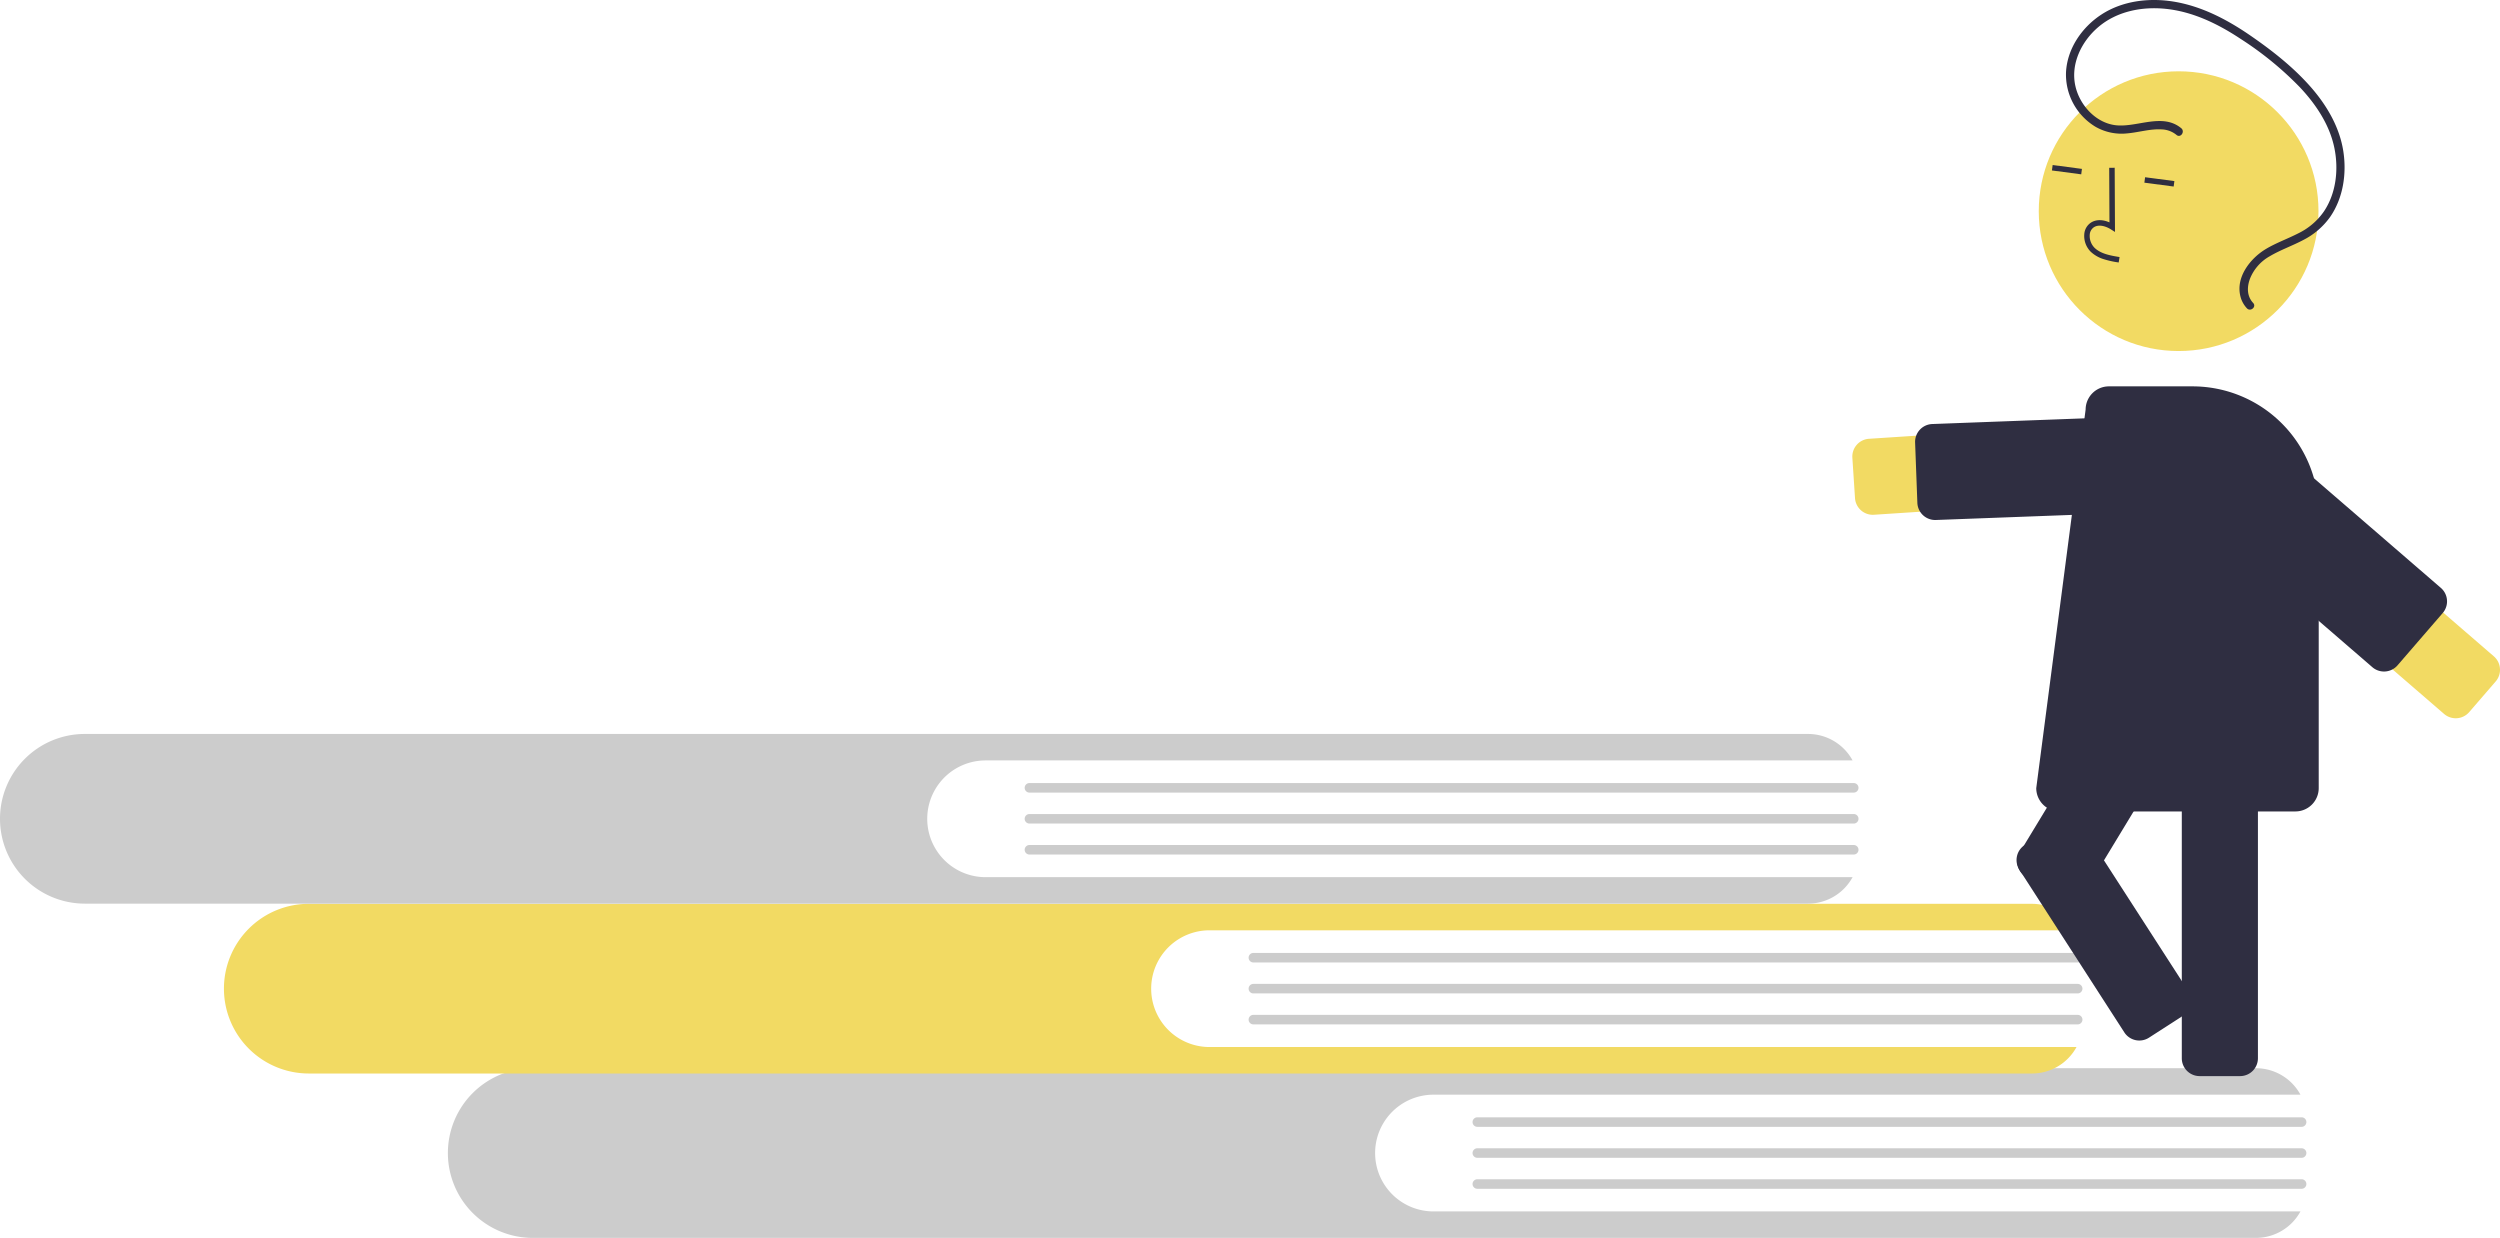 <svg data-name="Layer 1" xmlns="http://www.w3.org/2000/svg" width="911.602" height="451.384" viewBox="0 0 911.602 451.384" xmlns:xlink="http://www.w3.org/1999/xlink"><path d="M666.907,666.039a21.283,21.283,0,0,1,0-42.566H983.042a18.505,18.505,0,0,0-16.237-9.653H338.413a30.932,30.932,0,0,0-30.897,30.936,30.952,30.952,0,0,0,30.897,30.936H966.805a18.506,18.506,0,0,0,16.237-9.653Z" transform="translate(-144.199 -224.308)" fill="#ccc"/><path d="M983.462,635.2H682.891a1.737,1.737,0,0,1,0-3.475H983.462a1.737,1.737,0,0,1,0,3.475Z" transform="translate(-144.199 -224.308)" fill="#ccc"/><path d="M983.462,646.493H682.891a1.737,1.737,0,0,1,0-3.475H983.462a1.737,1.737,0,0,1,0,3.475Z" transform="translate(-144.199 -224.308)" fill="#ccc"/><path d="M983.462,657.787H682.891a1.737,1.737,0,0,1,0-3.475H983.462a1.737,1.737,0,0,1,0,3.475Z" transform="translate(-144.199 -224.308)" fill="#ccc"/><path d="M585.249,606.099a21.283,21.283,0,0,1,0-42.566H901.384a18.505,18.505,0,0,0-16.237-9.653H256.755a30.933,30.933,0,0,0-30.898,30.936,30.952,30.952,0,0,0,30.898,30.936H885.147a18.505,18.505,0,0,0,16.237-9.653Z" transform="translate(-144.199 -224.308)" fill="#f2da63"/><path d="M901.804,575.26H601.233a1.737,1.737,0,0,1,0-3.475H901.804a1.737,1.737,0,1,1,0,3.475Z" transform="translate(-144.199 -224.308)" fill="#ccc"/><path d="M901.804,586.553H601.233a1.737,1.737,0,0,1,0-3.475H901.804a1.737,1.737,0,1,1,0,3.475Z" transform="translate(-144.199 -224.308)" fill="#ccc"/><path d="M901.804,597.846H601.233a1.737,1.737,0,0,1,0-3.475H901.804a1.737,1.737,0,1,1,0,3.475Z" transform="translate(-144.199 -224.308)" fill="#ccc"/><path d="M503.591,544.158a21.283,21.283,0,0,1,0-42.566H819.726a18.506,18.506,0,0,0-16.237-9.653H175.097a30.932,30.932,0,0,0-30.897,30.936,30.952,30.952,0,0,0,30.897,30.936H803.489a18.505,18.505,0,0,0,16.237-9.653Z" transform="translate(-144.199 -224.308)" fill="#ccc"/><path d="M820.146,513.32H519.575a1.737,1.737,0,0,1,0-3.475H820.146a1.737,1.737,0,1,1,0,3.475Z" transform="translate(-144.199 -224.308)" fill="#ccc"/><path d="M820.146,524.613H519.575a1.737,1.737,0,1,1,0-3.475H820.146a1.737,1.737,0,1,1,0,3.475Z" transform="translate(-144.199 -224.308)" fill="#ccc"/><path d="M820.146,535.906H519.575a1.737,1.737,0,0,1,0-3.475H820.146a1.737,1.737,0,1,1,0,3.475Z" transform="translate(-144.199 -224.308)" fill="#ccc"/><path d="M827.087,412.022a6.5,6.5,0,0,1-6.476-6.075l-.965-14.728a6.5,6.5,0,0,1,6.061-6.911l115.387-7.557a13.88,13.88,0,1,1,1.814,27.701l-115.387,7.556Q827.304,412.021,827.087,412.022Z" transform="translate(-144.199 -224.308)" fill="#f2da63"/><path d="M849.84,413.921a6.508,6.508,0,0,1-6.493-6.258l-.822-21.998a6.5,6.5,0,0,1,6.253-6.738l94.886-3.546a6.5,6.5,0,0,1,6.738,6.253l.822,21.998a6.5,6.5,0,0,1-6.253,6.738l-94.886,3.546C850.003,413.919,849.921,413.921,849.84,413.921Z" transform="translate(-144.199 -224.308)" fill="#2f2e41"/><path d="M961.031,616.701H946.271a6.507,6.507,0,0,1-6.5-6.5V487.187a6.507,6.507,0,0,1,6.5-6.5H961.031a6.507,6.507,0,0,1,6.5,6.5V610.201A6.507,6.507,0,0,1,961.031,616.701Z" transform="translate(-144.199 -224.308)" fill="#2f2e41"/><path d="M895.518,551.677l-12.622-7.651a6.507,6.507,0,0,1-2.189-8.928L944.471,429.901a6.507,6.507,0,0,1,8.928-2.189l12.622,7.651a6.507,6.507,0,0,1,2.189,8.928l-63.764,105.198A6.507,6.507,0,0,1,895.518,551.677Z" transform="translate(-144.199 -224.308)" fill="#2f2e41"/><circle cx="794.415" cy="77.001" r="51" fill="#f2da63"/><path d="M911.008,318.722a12.095,12.095,0,0,1-4.417-2.593,8.133,8.133,0,0,1-2.377-6.439,5.472,5.472,0,0,1,2.433-4.211c1.824-1.17,4.263-1.173,6.747-.079l-.094-19.91,2-.01.111,23.406-1.541-.969c-1.787-1.122-4.339-1.912-6.142-.755a3.514,3.514,0,0,0-1.522,2.719,6.146,6.146,0,0,0,1.768,4.801c2.208,2.11,5.43,2.769,9.105,3.359l-.317,1.975A32.964,32.964,0,0,1,911.008,318.722Z" transform="translate(-144.199 -224.308)" fill="#2f2e41"/><rect x="896.891" y="280.795" width="2" height="10.772" transform="translate(352.415 914.566) rotate(-82.477)" fill="#2f2e41"/><rect x="930.598" y="285.246" width="2" height="10.772" transform="translate(377.298 951.851) rotate(-82.477)" fill="#2f2e41"/><path d="M981.199,520.192h-86a8.51,8.51,0,0,1-8.5-8.5l18.004-138.064a8.49,8.49,0,0,1,8.496-8.436h30.52a46.032,46.032,0,0,1,45.98,45.98v100.52A8.51,8.51,0,0,1,981.199,520.192Z" transform="translate(-144.199 -224.308)" fill="#2f2e41"/><path d="M1055.19,465.789a6.51,6.51,0,0,1-.967,7.007l-9.649,11.169a6.499,6.499,0,0,1-9.168.669l-87.501-75.597a13.879,13.879,0,1,1,18.148-21.005l87.501,75.597A6.464,6.464,0,0,1,1055.19,465.789Z" transform="translate(-144.199 -224.308)" fill="#f2da63"/><path d="M1035.877,440.841a6.51,6.51,0,0,1-.967,7.007l-16.482,19.077a6.507,6.507,0,0,1-9.168.669l-71.851-62.076a6.499,6.499,0,0,1-.669-9.168l16.481-19.076a6.499,6.499,0,0,1,9.168-.669l71.851,62.076A6.472,6.472,0,0,1,1035.877,440.841Z" transform="translate(-144.199 -224.308)" fill="#2f2e41"/><path d="M939.568,271.061c-6.818-5.642-15.931-.306-23.641-1.063-7.376-.725-13.313-7.216-14.931-14.201-1.887-8.15,2.204-16.428,8.367-21.649,6.75-5.718,15.813-7.495,24.449-6.625,9.898.997,19.018,5.429,27.228,10.843a121.851,121.851,0,0,1,21.783,17.759c5.871,6.241,10.886,13.718,12.604,22.234,1.561,7.739.645,16.366-3.821,23.032a24.205,24.205,0,0,1-9.324,7.984c-3.9,2.008-8.073,3.47-11.845,5.728-5.704,3.414-11.178,10.373-9.237,17.47a9.793,9.793,0,0,0,2.305,4.147c1.318,1.408,3.609-.529,2.288-1.941-2.32-2.479-2.295-5.845-1.141-8.88a16.272,16.272,0,0,1,7.081-8.09c3.949-2.358,8.33-3.851,12.382-6.008a27.022,27.022,0,0,0,9.754-8.401c4.768-6.899,6.065-15.784,4.798-23.956-1.37-8.844-6.079-16.815-11.918-23.458-6.355-7.23-14.107-13.305-22.012-18.745-8.482-5.837-17.824-10.73-28.09-12.369-8.899-1.421-18.493-.26-26.156,4.721-7.153,4.649-12.557,12.515-12.944,21.196a22.235,22.235,0,0,0,10.753,19.741,19.101,19.101,0,0,0,11.458,2.426c4.256-.354,8.496-1.739,12.791-1.459a8.941,8.941,0,0,1,5.308,2.028c1.49,1.233,3.19-1.242,1.713-2.464Z" transform="translate(-144.199 -224.308)" fill="#2f2e41"/><path d="M879.599,536.876q.027-.169.064-.338a6.456,6.456,0,0,1,2.831-4.091l12.403-8a6.508,6.508,0,0,1,8.986,1.939l38.261,59.32a6.501,6.501,0,0,1-1.939,8.986l-12.404,8a6.508,6.508,0,0,1-8.986-1.939l-38.261-59.32A6.453,6.453,0,0,1,879.599,536.876Z" transform="translate(-144.199 -224.308)" fill="#2f2e41"/></svg>